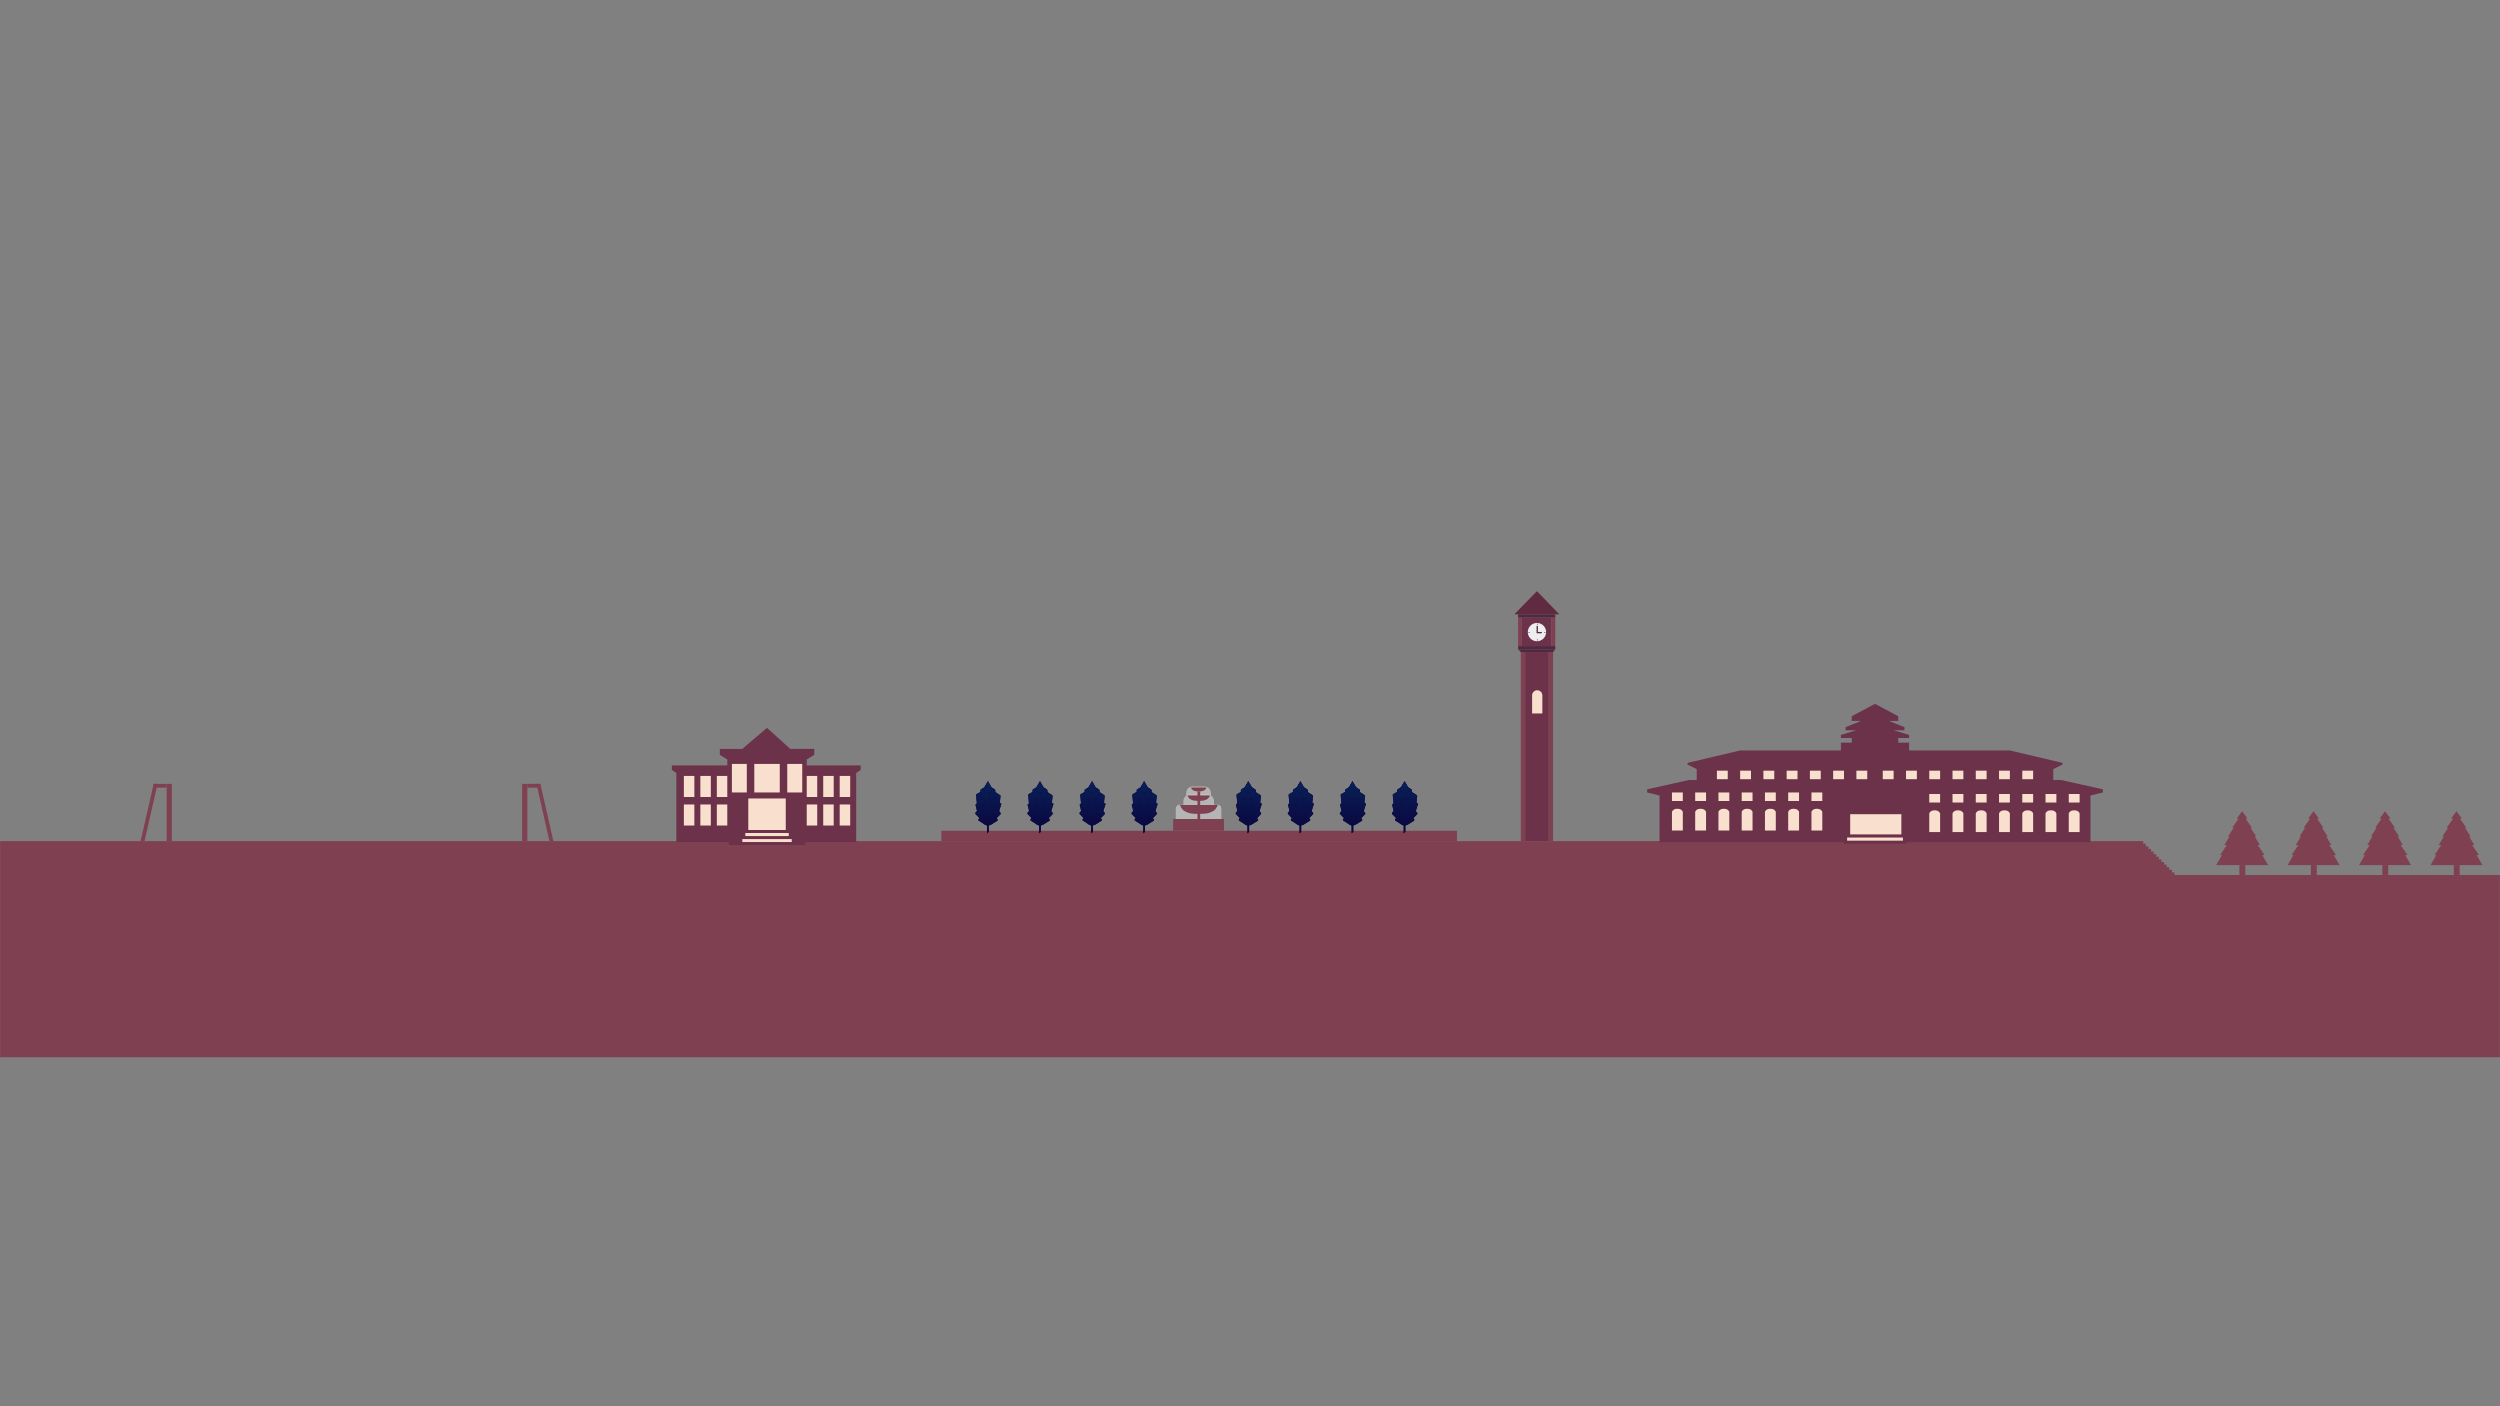 <svg xmlns="http://www.w3.org/2000/svg" xmlns:xlink="http://www.w3.org/1999/xlink" width="1920" height="1080" fill="none" xmlns:v="https://vecta.io/nano"><rect width="100%" height="100%" fill="#808080" stroke="none"/><style><![CDATA[.B{fill:#0b053e}.C{fill:#7f4051}.D{fill:#6b3249}.E{fill:#602a40}.F{fill:#f9f9f9}.G{fill-opacity:.44}.H{fill:#f9dfce}.I{fill-rule:evenodd}]]></style><mask id="A" mask-type="alpha" maskUnits="userSpaceOnUse" x="0" y="0" width="1920" height="1080"><path fill="#c4c4c4" d="M0 0h1920v1080H0z"/></mask><g mask="url(#A)"><path d="M0 646v166h1920V672h-250v-2h-2v-2h-2v-2h-2v-2h-2v-2h-2v-2h-2v-2h-2v-2h-2v-2h-2v-2h-2v-2h-2v-2h-2v-2H0z" class="C"/><path d="M723 638h396v8H723z" class="C"/><use xlink:href="#I" class="B"/><use xlink:href="#I" fill="url(#B)"/><use xlink:href="#J" class="B"/><use xlink:href="#J" fill="url(#B)"/><use xlink:href="#K" class="B"/><use xlink:href="#K" fill="url(#B)"/><use xlink:href="#L" class="B"/><use xlink:href="#L" fill="url(#B)"/><use xlink:href="#M" class="B"/><use xlink:href="#M" fill="url(#B)"/><use xlink:href="#N" class="B"/><use xlink:href="#N" fill="url(#B)"/><use xlink:href="#O" class="B"/><use xlink:href="#O" fill="url(#B)"/><use xlink:href="#P" class="B"/><use xlink:href="#P" fill="url(#B)"/><use xlink:href="#Q" class="B"/><use xlink:href="#Q" fill="url(#B)"/><use xlink:href="#R" class="B"/><use xlink:href="#R" fill="url(#B)"/><use xlink:href="#S" class="B"/><use xlink:href="#S" fill="url(#B)"/><use xlink:href="#T" class="B"/><use xlink:href="#T" fill="url(#B)"/><use xlink:href="#U" class="B"/><use xlink:href="#U" fill="url(#B)"/><use xlink:href="#V" class="B"/><use xlink:href="#V" fill="url(#B)"/><use xlink:href="#I" x="-40" class="B"/><use xlink:href="#I" x="-40" fill="url(#B)"/><use xlink:href="#J" x="-40" class="B"/><use xlink:href="#J" x="-40" fill="url(#B)"/><use xlink:href="#K" x="-40" class="B"/><use xlink:href="#K" x="-40" fill="url(#B)"/><use xlink:href="#L" x="-40" class="B"/><use xlink:href="#L" x="-40" fill="url(#B)"/><use xlink:href="#M" x="-40" class="B"/><use xlink:href="#M" x="-40" fill="url(#B)"/><use xlink:href="#N" x="-40" class="B"/><use xlink:href="#N" x="-40" fill="url(#B)"/><use xlink:href="#O" x="-40" class="B"/><use xlink:href="#O" x="-40" fill="url(#B)"/><use xlink:href="#P" x="-40" class="B"/><use xlink:href="#P" x="-40" fill="url(#B)"/><use xlink:href="#Q" x="-40" class="B"/><use xlink:href="#Q" x="-40" fill="url(#B)"/><use xlink:href="#R" x="-40" class="B"/><use xlink:href="#R" x="-40" fill="url(#B)"/><use xlink:href="#S" x="-40" class="B"/><use xlink:href="#S" x="-40" fill="url(#B)"/><use xlink:href="#T" x="-40" class="B"/><use xlink:href="#T" x="-40" fill="url(#B)"/><use xlink:href="#U" x="-40" class="B"/><use xlink:href="#U" x="-40" fill="url(#B)"/><use xlink:href="#V" x="-40" class="B"/><use xlink:href="#V" x="-40" fill="url(#B)"/><use xlink:href="#W" class="B"/><use xlink:href="#W" fill="url(#C)"/><use xlink:href="#X" class="B"/><use xlink:href="#X" fill="url(#C)"/><use xlink:href="#Y" class="B"/><use xlink:href="#Y" fill="url(#C)"/><use xlink:href="#Z" class="B"/><use xlink:href="#Z" fill="url(#C)"/><use xlink:href="#a" class="B"/><use xlink:href="#a" fill="url(#C)"/><use xlink:href="#N" x="-80" class="B"/><use xlink:href="#N" x="-80" fill="url(#B)"/><use xlink:href="#O" x="-80" class="B"/><use xlink:href="#O" x="-80" fill="url(#B)"/><path d="M1004.22 606.526l-5.66-3.67-1.637 10.282 5.257 1.073 2.04-3.642v-4.043z" class="B"/><path d="M1004.22 606.526l-5.66-3.67-1.637 10.282 5.257 1.073 2.04-3.642v-4.043z" fill="url(#C)"/><use xlink:href="#b" class="B"/><use xlink:href="#b" fill="url(#C)"/><use xlink:href="#c" class="B"/><use xlink:href="#c" fill="url(#C)"/><use xlink:href="#S" x="-80" class="B"/><use xlink:href="#S" x="-80" fill="url(#B)"/><use xlink:href="#T" x="-80" class="B"/><use xlink:href="#T" x="-80" fill="url(#B)"/><use xlink:href="#d" class="B"/><use xlink:href="#d" fill="url(#C)"/><path d="M998.041 632.842h1.275v5.982L998.059 640l-.018-7.158z" class="B"/><path d="M998.041 632.842h1.275v5.982L998.059 640l-.018-7.158z" fill="url(#C)"/><use xlink:href="#e" class="B"/><use xlink:href="#e" fill="url(#D)"/><use xlink:href="#X" x="-40" class="B"/><use xlink:href="#X" x="-40" fill="url(#C)"/><use xlink:href="#Y" x="-40" class="B"/><use xlink:href="#Y" x="-40" fill="url(#C)"/><use xlink:href="#Z" x="-40" class="B"/><use xlink:href="#Z" x="-40" fill="url(#C)"/><use xlink:href="#a" x="-40" class="B"/><use xlink:href="#a" x="-40" fill="url(#C)"/><use xlink:href="#f" class="B"/><use xlink:href="#f" fill="url(#D)"/><use xlink:href="#g" class="B"/><use xlink:href="#g" fill="url(#D)"/><use xlink:href="#h" class="B"/><use xlink:href="#h" fill="url(#D)"/><use xlink:href="#i" class="B"/><use xlink:href="#i" fill="url(#D)"/><use xlink:href="#j" class="B"/><use xlink:href="#j" fill="url(#D)"/><use xlink:href="#k" class="B"/><use xlink:href="#k" fill="url(#D)"/><use xlink:href="#l" class="B"/><use xlink:href="#l" fill="url(#D)"/><use xlink:href="#m" class="B"/><use xlink:href="#m" fill="url(#D)"/><path d="M958.041 632.842h1.275v5.982L958.059 640l-.018-7.158z" class="B"/><path d="M958.041 632.842h1.275v5.982L958.059 640l-.018-7.158z" fill="url(#D)"/><use xlink:href="#e" x="-80" class="B"/><use xlink:href="#e" x="-80" fill="url(#D)"/><use xlink:href="#X" x="-120" class="B"/><use xlink:href="#X" x="-120" fill="url(#C)"/><use xlink:href="#Y" x="-120" class="B"/><use xlink:href="#Y" x="-120" fill="url(#C)"/><use xlink:href="#Z" x="-120" class="B"/><use xlink:href="#Z" x="-120" fill="url(#C)"/><use xlink:href="#a" x="-120" class="B"/><use xlink:href="#a" x="-120" fill="url(#C)"/><use xlink:href="#f" x="-80" class="B"/><use xlink:href="#f" x="-80" fill="url(#D)"/><use xlink:href="#g" x="-80" class="B"/><use xlink:href="#g" x="-80" fill="url(#D)"/><use xlink:href="#h" x="-80" class="B"/><use xlink:href="#h" x="-80" fill="url(#D)"/><use xlink:href="#i" x="-80" class="B"/><use xlink:href="#i" x="-80" fill="url(#D)"/><use xlink:href="#j" x="-80" class="B"/><use xlink:href="#j" x="-80" fill="url(#D)"/><use xlink:href="#k" x="-80" class="B"/><use xlink:href="#k" x="-80" fill="url(#D)"/><use xlink:href="#l" x="-80" class="B"/><use xlink:href="#l" x="-80" fill="url(#D)"/><use xlink:href="#m" x="-80" class="B"/><use xlink:href="#m" x="-80" fill="url(#D)"/><path d="M878.041 632.842h1.275v5.982L878.059 640l-.018-7.158z" class="B"/><path d="M878.041 632.842h1.275v5.982L878.059 640l-.018-7.158z" fill="url(#E)"/><use xlink:href="#e" x="-120" class="B"/><use xlink:href="#e" x="-120" fill="url(#D)"/><use xlink:href="#X" x="-160" class="B"/><use xlink:href="#X" x="-160" fill="url(#C)"/><use xlink:href="#Y" x="-160" class="B"/><use xlink:href="#Y" x="-160" fill="url(#C)"/><use xlink:href="#Z" x="-160" class="B"/><use xlink:href="#Z" x="-160" fill="url(#C)"/><use xlink:href="#a" x="-160" class="B"/><use xlink:href="#a" x="-160" fill="url(#C)"/><use xlink:href="#f" x="-120" class="B"/><use xlink:href="#f" x="-120" fill="url(#D)"/><use xlink:href="#g" x="-120" class="B"/><use xlink:href="#g" x="-120" fill="url(#D)"/><use xlink:href="#h" x="-120" class="B"/><use xlink:href="#h" x="-120" fill="url(#D)"/><use xlink:href="#i" x="-120" class="B"/><use xlink:href="#i" x="-120" fill="url(#D)"/><use xlink:href="#j" x="-120" class="B"/><use xlink:href="#j" x="-120" fill="url(#D)"/><use xlink:href="#k" x="-120" class="B"/><use xlink:href="#k" x="-120" fill="url(#D)"/><use xlink:href="#l" x="-120" class="B"/><use xlink:href="#l" x="-120" fill="url(#D)"/><use xlink:href="#m" x="-120" class="B"/><use xlink:href="#m" x="-120" fill="url(#D)"/><path d="M838.041 632.842h1.275v5.982L838.059 640l-.018-7.158z" class="B"/><path d="M838.041 632.842h1.275v5.982L838.059 640l-.018-7.158z" fill="url(#F)"/><use xlink:href="#e" x="-160" class="B"/><use xlink:href="#e" x="-160" fill="url(#D)"/><use xlink:href="#X" x="-200" class="B"/><use xlink:href="#X" x="-200" fill="url(#C)"/><use xlink:href="#Y" x="-200" class="B"/><use xlink:href="#Y" x="-200" fill="url(#C)"/><use xlink:href="#Z" x="-200" class="B"/><use xlink:href="#Z" x="-200" fill="url(#C)"/><use xlink:href="#a" x="-200" class="B"/><use xlink:href="#a" x="-200" fill="url(#C)"/><use xlink:href="#f" x="-160" class="B"/><use xlink:href="#f" x="-160" fill="url(#D)"/><use xlink:href="#g" x="-160" class="B"/><use xlink:href="#g" x="-160" fill="url(#D)"/><use xlink:href="#h" x="-160" class="B"/><use xlink:href="#h" x="-160" fill="url(#D)"/><use xlink:href="#i" x="-160" class="B"/><use xlink:href="#i" x="-160" fill="url(#D)"/><use xlink:href="#j" x="-160" class="B"/><use xlink:href="#j" x="-160" fill="url(#D)"/><use xlink:href="#k" x="-160" class="B"/><use xlink:href="#k" x="-160" fill="url(#D)"/><use xlink:href="#l" x="-160" class="B"/><use xlink:href="#l" x="-160" fill="url(#D)"/><use xlink:href="#m" x="-160" class="B"/><use xlink:href="#m" x="-160" fill="url(#D)"/><path d="M798.041 632.842h1.275v5.982L798.059 640l-.018-7.158z" class="B"/><path d="M798.041 632.842h1.275v5.982L798.059 640l-.018-7.158z" fill="url(#G)"/><use xlink:href="#e" x="-200" class="B"/><use xlink:href="#e" x="-200" fill="url(#D)"/><use xlink:href="#X" x="-240" class="B"/><use xlink:href="#X" x="-240" fill="url(#C)"/><use xlink:href="#Y" x="-240" class="B"/><use xlink:href="#Y" x="-240" fill="url(#C)"/><use xlink:href="#Z" x="-240" class="B"/><use xlink:href="#Z" x="-240" fill="url(#C)"/><use xlink:href="#a" x="-240" class="B"/><use xlink:href="#a" x="-240" fill="url(#C)"/><use xlink:href="#f" x="-200" class="B"/><use xlink:href="#f" x="-200" fill="url(#D)"/><use xlink:href="#g" x="-200" class="B"/><use xlink:href="#g" x="-200" fill="url(#D)"/><use xlink:href="#h" x="-200" class="B"/><use xlink:href="#h" x="-200" fill="url(#D)"/><use xlink:href="#i" x="-200" class="B"/><use xlink:href="#i" x="-200" fill="url(#D)"/><use xlink:href="#j" x="-200" class="B"/><use xlink:href="#j" x="-200" fill="url(#D)"/><use xlink:href="#k" x="-200" class="B"/><use xlink:href="#k" x="-200" fill="url(#D)"/><use xlink:href="#l" x="-200" class="B"/><use xlink:href="#l" x="-200" fill="url(#D)"/><use xlink:href="#m" x="-200" class="B"/><use xlink:href="#m" x="-200" fill="url(#D)"/><path d="M758.041 632.842h1.275v5.982L758.059 640l-.018-7.158z" class="B"/><path d="M758.041 632.842h1.275v5.982L758.059 640l-.018-7.158z" fill="url(#H)"/><path d="M901 629h39v9h-39z" class="C"/><path d="M903 621a3 3 0 0 1 3-3h29a3 3 0 0 1 3 3v8h-35v-8z" class="F G"/><path d="M908.832 615.25a5 5 0 0 1 5-5h13.542a5 5 0 0 1 5 5v4.375h-23.542v-4.375z" class="F G"/><path d="M911 609a5 5 0 0 1 5-5h9a5 5 0 0 1 5 5v2h-19v-2z" class="F G"/><path d="M906.125 618.168h29.167s-1.253 3.287-3.021 4.375c-4.063 2.5-7.007 2.517-11.667 2.5-4.58-.017-7.604 0-11.458-2.5-1.742-1.13-3.021-4.375-3.021-4.375zm5.832-7.293h17.292s-.743 1.991-1.791 2.651c-2.409 1.514-4.154 1.525-6.917 1.514-2.715-.01-4.508 0-6.793-1.514-1.033-.685-1.791-2.651-1.791-2.651zm2.711-6.041h11.875s-.51 1.394-1.23 1.855c-1.654 1.061-2.853 1.068-4.75 1.061-1.865-.008-3.096 0-4.665-1.061-.709-.479-1.23-1.855-1.23-1.855z" class="C"/><path d="M919.668 607.75h2.083V629h-2.083z" class="C"/><path d="M1316.36 587.131h251.087v15.217H1316.36zm-34.24 19.021h320.516v39.946H1282.12z" class="H"/><path d="M1416.19 648v-1.194h-141.67v-35.824l-9.52-2.389v-2.388l32.14-7.165h5.96v-8.359l-7.15-3.582v-1.194l40.48-9.553h77.38v-5.971h8.33v-3.583h-8.33v-2.388l11.9-3.582h-8.33v-2.389l11.91-4.776h-7.15v-3.583l17.86-9.553 17.86 9.553v3.583h-7.15l11.91 4.776v2.389h-8.33l11.9 3.582v2.388h-8.33v3.583h8.33v5.971h77.38l40.48 9.553v1.194l-7.15 3.582v8.359h5.96l32.14 7.165v2.388l-9.52 2.389v35.824h-141.67V648h-47.62zm4.76-7.165v-15.524h39.29v15.524h-39.29zm60.72-31.047v6.567h8.33v-6.567h-8.33zm0 29.256v-14.33s.59-2.388 4.16-2.388 4.17 2.388 4.17 2.388v14.33h-8.33zm-90.48-30.451v6.568h8.33v-6.568h-8.33zm8.33 29.257h-8.33v-14.33s.6-2.388 4.17-2.388 4.16 2.388 4.16 2.388v14.33zm-26.19-29.257v6.568h8.34v-6.568h-8.34zm8.34 29.257h-8.34v-14.33s.6-2.388 4.17-2.388 4.17 2.388 4.17 2.388v14.33zm-26.19-29.257v6.568h8.33v-6.568h-8.33zm8.33 29.257h-8.33v-14.33s.59-2.388 4.16-2.388 4.17 2.388 4.17 2.388v14.33zm-26.19-29.257v6.568h8.33v-6.568h-8.33zm8.33 29.257h-8.33v-14.33s.59-2.388 4.17-2.388c3.57 0 4.16 2.388 4.16 2.388v14.33zm-26.19-29.257v6.568h8.34v-6.568h-8.34zm8.34 29.257h-8.34v-14.33s.6-2.388 4.17-2.388 4.17 2.388 4.17 2.388v14.33zm-26.2-29.257v6.568h8.34v-6.568h-8.34zm8.34 29.257h-8.34v-14.33s.6-2.388 4.17-2.388 4.17 2.388 4.17 2.388v14.33zm-26.19-29.257v6.568h8.33v-6.568h-8.33zm141.66-10.15v-6.568h8.34v6.568h-8.34zm-17.85-6.568v6.568h8.33v-6.568h-8.33zm-17.86 6.568v-6.568h8.33v6.568H1390zm-17.86-6.568v6.568h8.34v-6.568h-8.34zm-17.85 6.568v-6.568h8.33v6.568h-8.33zm-17.86-6.568v6.568h8.33v-6.568h-8.33zm-17.86 6.568v-6.568h8.33v6.568h-8.33zm234.53-6.568v6.568h8.33v-6.568h-8.33zm-17.86 6.568v-6.568h8.33v6.568h-8.33zm-17.86-6.568v6.568h8.33v-6.568h-8.33zm-17.86 6.568v-6.568h8.34v6.568h-8.34zm-17.85-6.568v6.568h8.33v-6.568h-8.33zm-17.86 6.568v-6.568h8.33v6.568h-8.33zm-17.86-6.568v6.568h8.34v-6.568h-8.34zm-153.57 45.975h-8.33v-14.33s.59-2.388 4.16-2.388c3.58 0 4.17 2.388 4.17 2.388v14.33zm207.14-28.062v6.567h8.34v-6.567h-8.34zm0 29.256v-14.33s.6-2.388 4.17-2.388 4.17 2.388 4.17 2.388v14.33h-8.34zm17.86-29.256v6.567h8.33v-6.567h-8.33zm0 29.256v-14.33s.6-2.388 4.17-2.388 4.16 2.388 4.16 2.388v14.33h-8.33zm17.86-29.256v6.567h8.33v-6.567h-8.33zm0 29.256v-14.33s.59-2.388 4.16-2.388c3.58 0 4.17 2.388 4.17 2.388v14.33h-8.33zm17.86-29.256v6.567h8.33v-6.567h-8.33zm0 29.256v-14.33s.59-2.388 4.16-2.388 4.17 2.388 4.17 2.388v14.33h-8.33zm17.85-29.256v6.567h8.34v-6.567h-8.34zm0 29.256v-14.33s.6-2.388 4.17-2.388 4.17 2.388 4.17 2.388v14.33h-8.34zm17.86-29.256v6.567h8.33v-6.567h-8.33zm0 29.256v-14.33s.59-2.388 4.17-2.388c3.57 0 4.16 2.388 4.16 2.388v14.33h-8.33zm-127.38 6.568v-2.388h-42.86v2.388h42.86z" class="D I"/><path d="M1717.76 628.698l4.18-5.698 4.18 5.698h-1.52l4.94 7.027h-1.14l4.37 6.647h-1.14l3.99 6.647h-1.71l5.31 7.692h-1.8l4.46 7.692H1702l4.46-7.692h-1.42l5.13-7.692h-1.9l3.99-6.647h-1.14l4.36-6.647h-1.14l4.94-7.027h-1.52z" class="C"/><path d="M1719.85 664.402h4.558v7.597h-4.558zm52.8-35.704l4.17-5.698 4.18 5.698h-1.52l4.94 7.027h-1.14l4.37 6.647h-1.14l3.99 6.647h-1.71l5.32 7.692h-1.81l4.47 7.692h-39.89l4.47-7.692h-1.43l5.13-7.692h-1.9l3.99-6.647H1766l4.37-6.647h-1.14l4.94-7.027h-1.52z" class="C"/><path d="M1774.73 664.402h4.558v7.597h-4.558zm52.8-35.704l4.18-5.698 4.18 5.698h-1.52l4.93 7.027h-1.14l4.37 6.647h-1.14l3.99 6.647h-1.71l5.32 7.692h-1.8l4.46 7.692h-39.88l4.46-7.692h-1.43l5.13-7.692h-1.9l3.99-6.647h-1.14l4.37-6.647h-1.14l4.94-7.027h-1.52z" class="C"/><path d="M1829.62 664.402h4.558v7.597h-4.558zm52.79-35.704l4.18-5.698 4.18 5.698h-1.52l4.94 7.027h-1.14l4.37 6.647h-1.14l3.98 6.647h-1.7l5.31 7.692h-1.8l4.46 7.692h-39.88l4.46-7.692h-1.42l5.13-7.692h-1.9l3.98-6.647h-1.14l4.37-6.647h-1.14l4.94-7.027h-1.52z" class="C"/><path d="M1884.5 664.402h4.558v7.597h-4.558z" class="C"/><path d="M1171.28 500.758h18.207v145.241h-18.207z" class="D"/><path d="M1189.48 500.758h3.31v145.241h-3.31zm-21.52 0h3.31v145.241h-3.31z" class="C"/><path d="M1168.79 474.275h22.759v21.931h-22.759z" class="D"/><path d="M1165.89 474.275h2.897v21.931h-2.897zm25.66 0h2.897v21.931h-2.897z" class="C"/><path fill="#4f2941" d="M1165.9 496.207h28.552v2.483H1165.9zm0-24.414h28.552v2.483H1165.9z"/><path d="M1165.9 498.689h28.55l-1.66 2.069h-24.82l-2.07-2.069z" fill="#4f2941"/><path d="M1197.55 471.793H1163L1180.38 454l17.17 17.793z" class="E"/><circle cx="1180.38" cy="485.449" r="7.034" fill="#efeeee"/><path d="M1180.38 478.828h.414v1.241h-.414zm0 12h.414v1.241h-.414z" class="E"/><path transform="rotate(90 1187 485.449)" d="M1187 485.449h.414v1.241H1187z" class="E"/><path transform="rotate(90 1175 485.449)" d="M1175 485.449h.414v1.241H1175z" class="E"/><path d="M1180.59 480.689v5.173h3.51" stroke="#4f2941"/><path d="M1176.66 534.07a3.93 3.93 0 1 1 7.86 0v13.862h-7.86V534.07z" class="H"/><path transform="matrix(-1 0 0 1 132 602)" d="M0 0h4v44H0z" class="C"/><path transform="matrix(-1 0 0 1 128 602)" d="M0 0h10v2.933H0z" class="C"/><path d="M111 646l10-44h-3l-10 44h3zm290-44h4v44h-4z" class="C"/><path d="M405 602h10v2.933h-10z" class="C"/><path d="M422 646l-10-44h3l10 44h-3z" class="C"/><path d="M523 595h36v40h-36zm39-10h55v62h-55zm57 10h36v40h-36z" class="H"/><path d="M519.452 646.692v-53.077L516 591.308v-3.462h42.579v-4.615l-5.754-3.462v-4.615h17.262L589.075 559l17.838 16.154h18.412v4.615l-5.754 3.462v4.615H661v3.462l-3.452 2.307v53.077h-39.127V649H559.73v-2.308h-40.278zm55.238-9.23v-24.231h28.77v24.231h-28.77zm-12.658-50.77v21.923h11.508v-21.923h-11.508zm17.262 21.923v-21.923h19.563v21.923h-19.563zm36.825-21.923h-11.508v21.923h11.508v-21.923zm-10.357 53.077v2.308h-33.373v-2.308h33.373zm2.301 6.923v-2.307h-37.976v2.307h37.976zm-82.857-28.846h8.056V634h-8.056v-16.154zm20.715 0h-8.056V634h8.056v-16.154zm4.603 0h8.055V634h-8.055v-16.154zm77.103 0h-8.056V634h8.056v-16.154zm4.603 0h8.056V634h-8.056v-16.154zm20.714 0h-8.055V634h8.055v-16.154zm-33.373-21.923h8.056v16.154h-8.056v-16.154zm20.715 0h-8.056v16.154h8.056v-16.154zm4.603 0h8.055v16.154h-8.055v-16.154zm-111.627 0h-8.056v16.154h8.056v-16.154zm4.603 0h8.056v16.154h-8.056v-16.154zm20.714 0h-8.055v16.154h8.055v-16.154z" class="D I"/></g><defs><linearGradient id="B" x1="1079" y1="600" x2="1079" y2="638.824" xlink:href="#n"><stop stop-color="#092158"/><stop offset="1" stop-color="#0b053e"/></linearGradient><linearGradient id="C" x1="999" y1="600" x2="999" y2="638.824" xlink:href="#n"><stop stop-color="#092158"/><stop offset="1" stop-color="#0b053e"/></linearGradient><linearGradient id="D" x1="959" y1="600" x2="959" y2="638.824" xlink:href="#n"><stop stop-color="#092158"/><stop offset="1" stop-color="#0b053e"/></linearGradient><linearGradient id="E" x1="879" y1="600" x2="879" y2="638.824" xlink:href="#n"><stop stop-color="#092158"/><stop offset="1" stop-color="#0b053e"/></linearGradient><linearGradient id="F" x1="839" y1="600" x2="839" y2="638.824" xlink:href="#n"><stop stop-color="#092158"/><stop offset="1" stop-color="#0b053e"/></linearGradient><linearGradient id="G" x1="799" y1="600" x2="799" y2="638.824" xlink:href="#n"><stop stop-color="#092158"/><stop offset="1" stop-color="#0b053e"/></linearGradient><linearGradient id="H" x1="759" y1="600" x2="759" y2="638.824" xlink:href="#n"><stop stop-color="#092158"/><stop offset="1" stop-color="#0b053e"/></linearGradient><path id="I" d="M1085.71 619.305c0 8.128-3.14 14.718-7.01 14.718s-7.83-6.59-7.83-14.718 3.96-14.717 7.83-14.717 7.01 6.589 7.01 14.717z"/><path id="J" d="M1069.24 618.383c-.06-.255.02-.522.23-.711l2.77-2.499c.46-.419 1.27-.276 1.51.267l2.33 5.358c.18.41-.06.867-.54 1.017l-4.06 1.275c-.51.163-1.08-.107-1.2-.572l-1.04-4.135z"/><path id="K" d="M1069.64 610.569c-.03-.29.13-.57.42-.727l3.62-1.998c.56-.308 1.3-.013 1.39.555l1.35 8.382c.07.392-.22.764-.66.868l-4.29 1.012c-.55.13-1.1-.204-1.14-.696l-.69-7.396z"/><path id="L" d="M1069.21 625.195a.71.71 0 0 1-.06-.943l2.11-2.732c.37-.48 1.19-.464 1.53.03l4.19 6.009c.25.358.13.823-.27 1.058l-1.98 1.153c-.38.225-.9.162-1.2-.146l-4.32-4.429z"/><path id="M" d="M1071.73 630.281c-.4-.247-.5-.722-.23-1.075l1.03-1.331c.33-.43 1.04-.472 1.44-.084l3.67 3.606c.3.289.31.719.03 1.018l-.39.405c-.3.322-.84.384-1.24.141l-4.31-2.68z"/><path id="N" d="M1088.97 617.745c.12-.371-.09-.764-.5-.929l-3.58-1.469c-.49-.199-1.06.008-1.24.445l-2.09 5.112c-.17.4.07.843.52 1.001l4.06 1.405c.5.173 1.06-.067 1.21-.517l1.62-5.048z"/><path id="O" d="M1088.39 611.374c.03-.274-.11-.541-.36-.706l-4.02-2.605c-.56-.36-1.35-.074-1.45.519l-1.3 8.226c-.07.414.25.802.72.884l4.66.811c.52.092 1.03-.232 1.08-.697l.67-6.432z"/><path id="P" d="M1084.22 606.526l-5.66-3.67-1.64 10.282 5.26 1.073 2.04-3.642v-4.043z"/><path id="Q" d="M1084.26 606.892c-.02-.232-.16-.444-.38-.579l-2.35-1.453a.8.8 0 0 1-.29-.291l-1.25-2.165c-.41-.703-1.62-.52-1.72.259l-1.26 9.778c-.05.397.25.766.7.858l3.82.779c.38.079.78-.067.99-.362l1.95-2.852a.72.72 0 0 0 .13-.467l-.34-3.505z"/><path id="R" d="M1072.99 606.876c0-.253.14-.489.38-.636l2.59-1.615c.13-.076.22-.177.29-.295l.99-1.769c.39-.709 1.62-.525 1.73.26l1.25 9.607c.05.397-.25.763-.7.851l-3.76.737c-.41.081-.84-.096-1.02-.426l-1.65-2.921a.7.7 0 0 1-.09-.343l-.01-3.45z"/><path id="S" d="M1088.37 625.271c.25-.267.28-.649.05-.94l-2.06-2.716c-.37-.487-1.2-.474-1.54.024l-4.12 6c-.25.358-.13.823.27 1.059l1.93 1.144a1.01 1.01 0 0 0 1.21-.143l4.26-4.428z"/><path id="T" d="M1085.88 630.358c.4-.247.49-.719.22-1.072l-1-1.318c-.33-.436-1.05-.481-1.44-.089l-3.62 3.599a.71.71 0 0 0-.02 1.016l.37.395a1.01 1.01 0 0 0 1.24.145l4.25-2.676z"/><path id="U" d="M1078.54 600.091c.06-.121.26-.121.33-.001l3.86 7.041c.04.075 0 .164-.08.205l-4.37 2.137c-.07.036-.16.023-.22-.032l-2.92-2.808c-.05-.047-.06-.115-.03-.172l3.43-6.37z"/><path id="V" d="M1078.04 632.842h1.28v5.982l-1.26 1.176-.02-7.158z"/><path id="W" d="M1005.71 619.305c0 8.128-3.14 14.718-7.01 14.718s-7.831-6.59-7.831-14.718 3.959-14.717 7.831-14.717 7.01 6.589 7.01 14.717z"/><path id="X" d="M989.241 618.383c-.064-.255.023-.522.232-.711l2.763-2.499c.463-.419 1.274-.276 1.511.267l2.333 5.358c.179.41-.064.867-.541 1.017l-4.055 1.275c-.518.163-1.084-.107-1.201-.572l-1.042-4.135z"/><path id="Y" d="M989.638 610.569c-.027-.29.133-.57.418-.727l3.624-1.998c.559-.308 1.3-.013 1.391.555l1.352 8.382c.063.392-.22.764-.662.868l-4.288 1.012c-.55.13-1.102-.204-1.148-.696l-.687-7.396z"/><path id="Z" d="M989.214 625.195c-.261-.268-.286-.652-.061-.943l2.103-2.732c.37-.48 1.194-.464 1.538.03l4.186 6.009c.25.358.131.823-.271 1.058l-1.974 1.153c-.386.225-.907.162-1.207-.146l-4.314-4.429z"/><path id="a" d="M991.73 630.281c-.398-.247-.499-.722-.227-1.075l1.025-1.331c.332-.43 1.046-.472 1.441-.084l3.674 3.606c.295.289.304.719.022 1.018l-.384.405c-.304.322-.845.384-1.236.141l-4.315-2.68z"/><path id="b" d="M1004.26 606.892c-.02-.232-.16-.444-.38-.579l-2.35-1.453a.8.8 0 0 1-.29-.291l-1.253-2.165c-.407-.703-1.617-.52-1.717.259l-1.257 9.778c-.051.397.25.766.7.858l3.817.779c.38.079.78-.067.99-.362l1.95-2.852a.72.72 0 0 0 .13-.467l-.34-3.505z"/><path id="c" d="M992.989 606.876c-.001-.253.139-.489.376-.636l2.599-1.615c.122-.076.221-.177.286-.295l.987-1.769c.396-.709 1.626-.525 1.728.26l1.255 9.607c.05.397-.246.763-.697.851l-3.76.737c-.414.081-.839-.096-1.026-.426l-1.648-2.921a.7.7 0 0 1-.092-.343l-.008-3.45z"/><path id="d" d="M998.537 600.091c.065-.121.263-.121.33-.001l3.863 7.041c.04.075 0 .164-.08.205l-4.366 2.137c-.074.036-.168.023-.225-.032l-2.921-2.808c-.049-.047-.06-.115-.03-.172l3.429-6.37z"/><path id="e" d="M965.713 619.305c0 8.128-3.14 14.718-7.013 14.718s-7.831-6.59-7.831-14.718 3.959-14.717 7.831-14.717 7.013 6.589 7.013 14.717z"/><path id="f" d="M968.967 617.745c.119-.371-.09-.764-.492-.929l-3.587-1.469c-.486-.199-1.06.008-1.239.445l-2.09 5.112c-.164.4.068.843.524 1.001l4.058 1.405c.502.173 1.063-.067 1.207-.517l1.619-5.048z"/><path id="g" d="M968.392 611.374c.029-.274-.109-.541-.363-.706l-4.021-2.605c-.555-.36-1.349-.074-1.443.519l-1.31 8.226c-.066.414.253.802.726.884l4.655.811c.529.092 1.031-.232 1.08-.697l.676-6.432z"/><path id="h" d="M964.224 606.526l-5.664-3.67-1.637 10.282 5.253 1.073 2.048-3.642v-4.043z"/><path id="i" d="M964.259 606.892c-.022-.232-.162-.444-.381-.579l-2.351-1.453c-.122-.075-.221-.175-.288-.291l-1.252-2.165c-.407-.703-1.617-.52-1.717.259l-1.257 9.778c-.051.397.25.766.7.858l3.815.779c.386.079.785-.067.987-.362l1.957-2.852a.71.71 0 0 0 .124-.467l-.337-3.505z"/><path id="j" d="M952.989 606.876c-.001-.253.139-.489.376-.636l2.599-1.615c.122-.076.221-.177.286-.295l.987-1.769c.396-.709 1.626-.525 1.728.26l1.258 9.607c.052.397-.249.763-.7.851l-3.76.737c-.414.081-.839-.096-1.026-.426l-1.648-2.921a.7.7 0 0 1-.092-.343l-.008-3.45z"/><path id="k" d="M968.366 625.271c.257-.267.28-.649.059-.94l-2.065-2.716c-.37-.487-1.195-.474-1.537.024l-4.127 6c-.246.358-.126.823.273 1.059l1.933 1.144c.387.229.909.167 1.207-.143l4.257-4.428z"/><path id="l" d="M965.884 630.358c.392-.247.489-.719.221-1.072l-1.002-1.318c-.332-.436-1.049-.481-1.443-.089l-3.62 3.599a.71.71 0 0 0-.019 1.016l.369.395c.305.327.85.39 1.24.145l4.254-2.676z"/><path id="m" d="M958.537 600.091c.065-.121.263-.121.33-.001l3.859 7.041c.041.075.008.164-.075.205l-4.367 2.137c-.074.036-.168.023-.225-.032l-2.921-2.808c-.049-.047-.06-.115-.03-.172l3.429-6.37z"/><linearGradient id="n" gradientUnits="userSpaceOnUse"/></defs></svg>